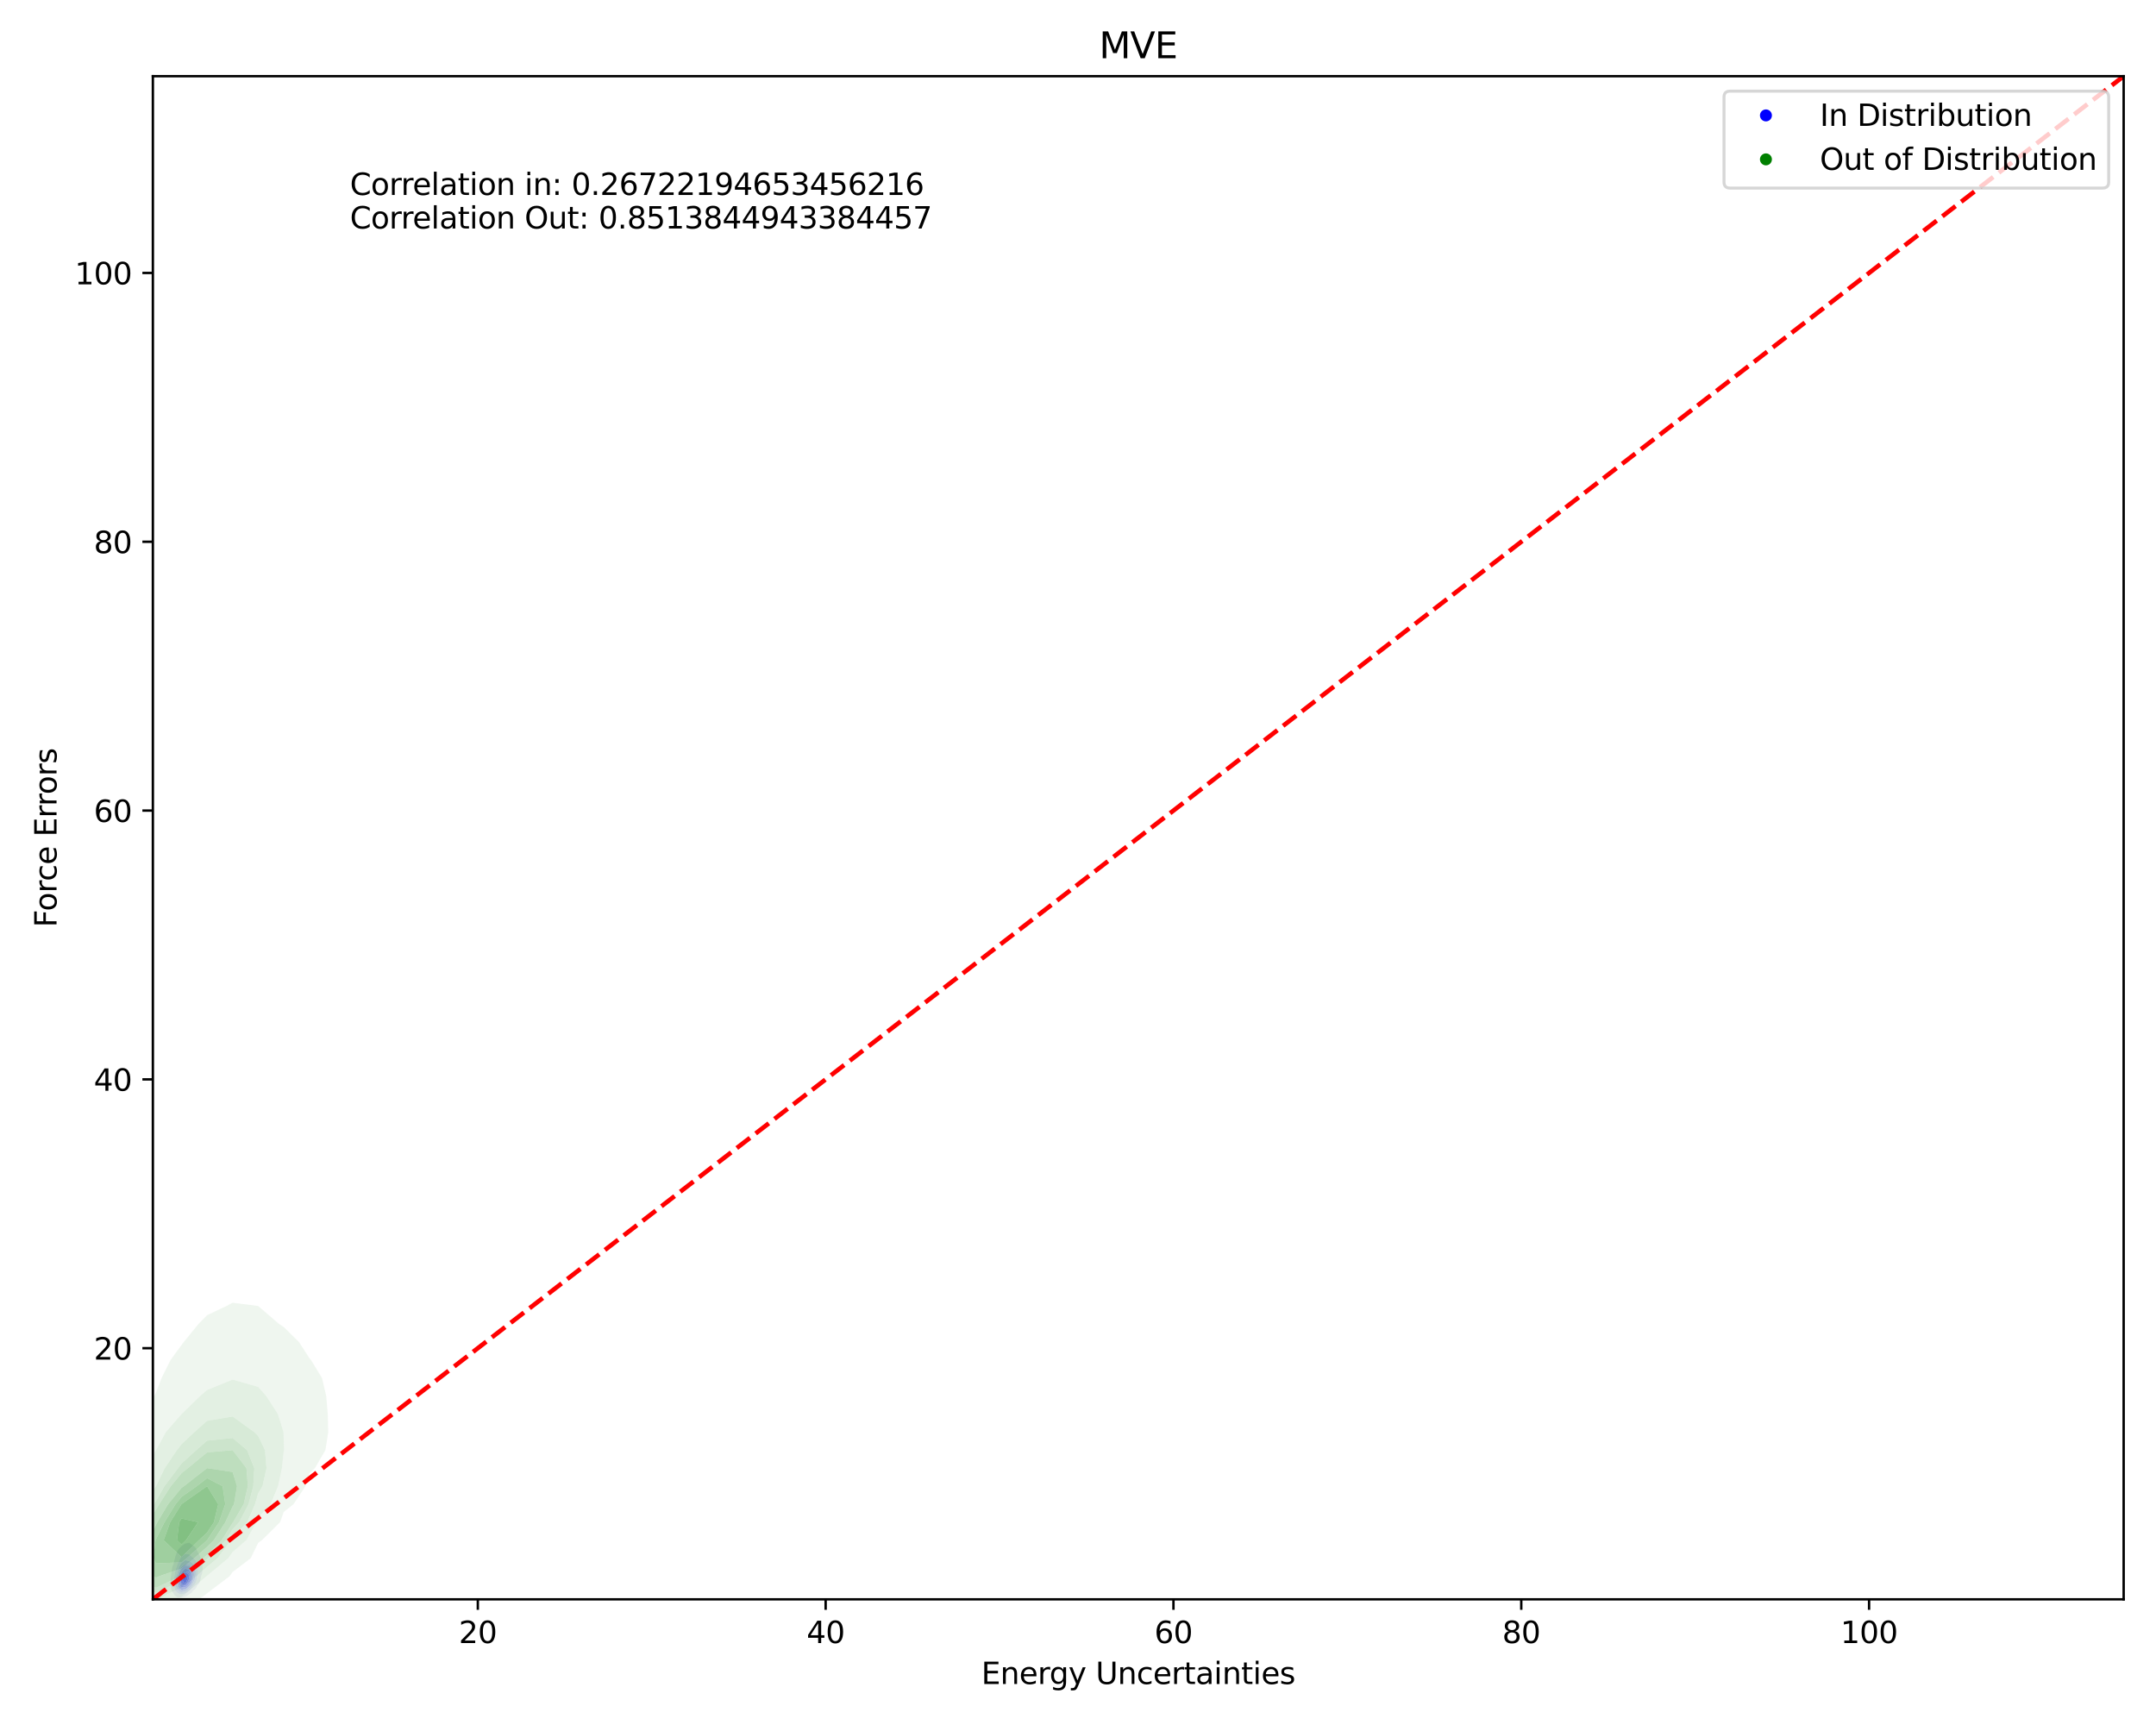 <?xml version="1.0" encoding="utf-8" standalone="no"?>
<!DOCTYPE svg PUBLIC "-//W3C//DTD SVG 1.1//EN"
  "http://www.w3.org/Graphics/SVG/1.1/DTD/svg11.dtd">
<svg xmlns:xlink="http://www.w3.org/1999/xlink" width="720pt" height="576pt" viewBox="0 0 720 576" xmlns="http://www.w3.org/2000/svg" version="1.1">
 <defs>
  <style type="text/css">*{stroke-linejoin: round; stroke-linecap: butt}</style>
 </defs>
 <g id="figure_1">
  <g id="patch_1">
   <path d="M 0 576 
L 720 576 
L 720 0 
L 0 0 
z
" style="fill: #ffffff"/>
  </g>
  <g id="axes_1">
   <g id="patch_2">
    <path d="M 51.05 534.04 
L 709.2 534.04 
L 709.2 25.44 
L 51.05 25.44 
z
" style="fill: #ffffff"/>
   </g>
   <g id="QuadContourSet_1">
    <path d="M 60.552 533.536 
L 60.837 533.452 
L 61.869 533.127 
L 61.889 533.118 
L 62.604 532.784 
L 63.05 532.45 
L 63.187 532.327 
L 63.582 532.116 
L 64.035 531.782 
L 64.318 531.448 
L 64.504 531.113 
L 64.504 531.113 
L 64.988 530.779 
L 65.309 530.445 
L 65.531 530.111 
L 65.689 529.777 
L 65.807 529.443 
L 65.822 529.397 
L 66.141 529.109 
L 66.409 528.775 
L 66.601 528.441 
L 66.742 528.106 
L 66.851 527.772 
L 66.937 527.438 
L 67.008 527.104 
L 67.068 526.77 
L 67.119 526.436 
L 67.14 526.282 
L 67.223 526.102 
L 67.352 525.768 
L 67.453 525.434 
L 67.531 525.099 
L 67.591 524.765 
L 67.636 524.431 
L 67.667 524.097 
L 67.681 523.763 
L 67.676 523.429 
L 67.649 523.095 
L 67.603 522.761 
L 67.545 522.427 
L 67.48 522.092 
L 67.406 521.758 
L 67.313 521.424 
L 67.189 521.09 
L 67.14 520.986 
L 67.1 520.756 
L 67.025 520.422 
L 66.932 520.088 
L 66.821 519.754 
L 66.692 519.42 
L 66.541 519.085 
L 66.364 518.751 
L 66.164 518.417 
L 65.957 518.083 
L 65.822 517.839 
L 65.785 517.749 
L 65.662 517.415 
L 65.512 517.081 
L 65.283 516.747 
L 64.91 516.413 
L 64.504 516.149 
L 64.401 516.078 
L 63.974 515.744 
L 63.576 515.41 
L 63.187 515.108 
L 61.885 515.41 
L 61.869 515.413 
L 61.342 515.744 
L 60.894 516.078 
L 60.552 516.345 
L 60.472 516.413 
L 60.096 516.747 
L 59.79 517.081 
L 59.539 517.415 
L 59.337 517.749 
L 59.234 517.966 
L 59.163 518.083 
L 58.998 518.417 
L 58.867 518.751 
L 58.756 519.085 
L 58.656 519.42 
L 58.563 519.754 
L 58.475 520.088 
L 58.389 520.422 
L 58.303 520.756 
L 58.216 521.09 
L 58.131 521.424 
L 58.049 521.758 
L 57.974 522.092 
L 57.916 522.391 
L 57.894 522.427 
L 57.725 522.761 
L 57.605 523.095 
L 57.519 523.429 
L 57.454 523.763 
L 57.401 524.097 
L 57.353 524.431 
L 57.309 524.765 
L 57.266 525.099 
L 57.225 525.434 
L 57.182 525.768 
L 57.138 526.102 
L 57.092 526.436 
L 57.047 526.77 
L 57.008 527.104 
L 56.977 527.438 
L 56.955 527.772 
L 56.944 528.106 
L 56.942 528.441 
L 56.949 528.775 
L 56.966 529.109 
L 56.992 529.443 
L 57.029 529.777 
L 57.078 530.111 
L 57.143 530.445 
L 57.231 530.779 
L 57.353 531.113 
L 57.525 531.448 
L 57.77 531.782 
L 57.916 531.937 
L 57.983 532.116 
L 58.156 532.45 
L 58.428 532.784 
L 58.87 533.118 
L 59.234 533.317 
L 60.035 533.452 
z
M 59.713 532.116 
L 59.234 531.864 
L 59.135 531.782 
L 58.801 531.448 
L 58.572 531.113 
L 58.413 530.779 
L 58.302 530.445 
L 58.222 530.111 
L 58.165 529.777 
L 58.124 529.443 
L 58.094 529.109 
L 58.075 528.775 
L 58.065 528.441 
L 58.065 528.106 
L 58.075 527.772 
L 58.096 527.438 
L 58.126 527.104 
L 58.166 526.77 
L 58.212 526.436 
L 58.263 526.102 
L 58.317 525.768 
L 58.375 525.434 
L 58.437 525.099 
L 58.505 524.765 
L 58.581 524.431 
L 58.666 524.097 
L 58.76 523.763 
L 58.862 523.429 
L 58.977 523.095 
L 59.108 522.761 
L 59.234 522.486 
L 59.252 522.427 
L 59.366 522.092 
L 59.501 521.758 
L 59.654 521.424 
L 59.816 521.09 
L 59.988 520.756 
L 60.174 520.422 
L 60.388 520.088 
L 60.552 519.867 
L 60.678 519.754 
L 61.068 519.42 
L 61.518 519.085 
L 61.869 518.86 
L 63.187 519.001 
L 63.293 519.085 
L 63.677 519.42 
L 64.029 519.754 
L 64.394 520.088 
L 64.504 520.178 
L 64.767 520.422 
L 65.076 520.756 
L 65.312 521.09 
L 65.477 521.424 
L 65.586 521.758 
L 65.659 522.092 
L 65.712 522.427 
L 65.759 522.761 
L 65.809 523.095 
L 65.822 523.175 
L 65.9 523.429 
L 66.001 523.763 
L 66.084 524.097 
L 66.139 524.431 
L 66.16 524.765 
L 66.146 525.099 
L 66.1 525.434 
L 66.022 525.768 
L 65.916 526.102 
L 65.822 526.342 
L 65.809 526.436 
L 65.76 526.77 
L 65.706 527.104 
L 65.644 527.438 
L 65.568 527.772 
L 65.471 528.106 
L 65.343 528.441 
L 65.173 528.775 
L 64.943 529.109 
L 64.629 529.443 
L 64.504 529.555 
L 64.4 529.777 
L 64.215 530.111 
L 63.976 530.445 
L 63.651 530.779 
L 63.187 531.113 
L 63.187 531.113 
L 62.843 531.448 
L 62.376 531.782 
L 61.869 532.051 
L 61.612 532.116 
L 60.552 532.399 
z
" clip-path="url(#p2ac6a7c4c1)" style="fill: #e7e7f3"/>
    <path d="M 60.552 532.399 
L 61.612 532.116 
L 61.869 532.051 
L 62.376 531.782 
L 62.843 531.448 
L 63.187 531.113 
L 63.187 531.113 
L 63.651 530.779 
L 63.976 530.445 
L 64.215 530.111 
L 64.4 529.777 
L 64.504 529.555 
L 64.629 529.443 
L 64.943 529.109 
L 65.173 528.775 
L 65.343 528.441 
L 65.471 528.106 
L 65.568 527.772 
L 65.644 527.438 
L 65.706 527.104 
L 65.76 526.77 
L 65.809 526.436 
L 65.822 526.342 
L 65.916 526.102 
L 66.022 525.768 
L 66.1 525.434 
L 66.146 525.099 
L 66.16 524.765 
L 66.139 524.431 
L 66.084 524.097 
L 66.001 523.763 
L 65.9 523.429 
L 65.822 523.175 
L 65.809 523.095 
L 65.759 522.761 
L 65.712 522.427 
L 65.659 522.092 
L 65.586 521.758 
L 65.477 521.424 
L 65.312 521.09 
L 65.076 520.756 
L 64.767 520.422 
L 64.504 520.178 
L 64.394 520.088 
L 64.029 519.754 
L 63.677 519.42 
L 63.293 519.085 
L 63.187 519.001 
L 61.869 518.86 
L 61.518 519.085 
L 61.068 519.42 
L 60.678 519.754 
L 60.552 519.867 
L 60.388 520.088 
L 60.174 520.422 
L 59.988 520.756 
L 59.816 521.09 
L 59.654 521.424 
L 59.501 521.758 
L 59.366 522.092 
L 59.252 522.427 
L 59.234 522.486 
L 59.108 522.761 
L 58.977 523.095 
L 58.862 523.429 
L 58.76 523.763 
L 58.666 524.097 
L 58.581 524.431 
L 58.505 524.765 
L 58.437 525.099 
L 58.375 525.434 
L 58.317 525.768 
L 58.263 526.102 
L 58.212 526.436 
L 58.166 526.77 
L 58.126 527.104 
L 58.096 527.438 
L 58.075 527.772 
L 58.065 528.106 
L 58.065 528.441 
L 58.075 528.775 
L 58.094 529.109 
L 58.124 529.443 
L 58.165 529.777 
L 58.222 530.111 
L 58.302 530.445 
L 58.413 530.779 
L 58.572 531.113 
L 58.801 531.448 
L 59.135 531.782 
L 59.234 531.864 
L 59.713 532.116 
z
M 60.053 531.448 
L 59.561 531.113 
L 59.256 530.779 
L 59.234 530.747 
L 59.035 530.445 
L 58.875 530.111 
L 58.76 529.777 
L 58.678 529.443 
L 58.621 529.109 
L 58.585 528.775 
L 58.568 528.441 
L 58.568 528.106 
L 58.587 527.772 
L 58.623 527.438 
L 58.676 527.104 
L 58.746 526.77 
L 58.83 526.436 
L 58.926 526.102 
L 59.031 525.768 
L 59.147 525.434 
L 59.234 525.2 
L 59.255 525.099 
L 59.329 524.765 
L 59.412 524.431 
L 59.506 524.097 
L 59.613 523.763 
L 59.735 523.429 
L 59.877 523.095 
L 60.043 522.761 
L 60.235 522.427 
L 60.451 522.092 
L 60.552 521.943 
L 60.78 521.758 
L 61.226 521.424 
L 61.688 521.09 
L 61.869 520.95 
L 62.463 521.09 
L 63.187 521.224 
L 63.52 521.424 
L 64.013 521.758 
L 64.364 522.092 
L 64.504 522.28 
L 64.58 522.427 
L 64.733 522.761 
L 64.87 523.095 
L 64.998 523.429 
L 65.116 523.763 
L 65.217 524.097 
L 65.295 524.431 
L 65.345 524.765 
L 65.368 525.099 
L 65.366 525.434 
L 65.346 525.768 
L 65.31 526.102 
L 65.262 526.436 
L 65.202 526.77 
L 65.125 527.104 
L 65.028 527.438 
L 64.901 527.772 
L 64.732 528.106 
L 64.504 528.441 
L 64.504 528.441 
L 64.377 528.775 
L 64.221 529.109 
L 64.028 529.443 
L 63.784 529.777 
L 63.466 530.111 
L 63.187 530.346 
L 63.093 530.445 
L 62.753 530.779 
L 62.32 531.113 
L 61.869 531.385 
L 61.563 531.448 
L 60.552 531.68 
z
" clip-path="url(#p2ac6a7c4c1)" style="fill: #d0d0f4"/>
    <path d="M 60.552 531.68 
L 61.563 531.448 
L 61.869 531.385 
L 62.32 531.113 
L 62.753 530.779 
L 63.093 530.445 
L 63.187 530.346 
L 63.466 530.111 
L 63.784 529.777 
L 64.028 529.443 
L 64.221 529.109 
L 64.377 528.775 
L 64.504 528.441 
L 64.504 528.441 
L 64.732 528.106 
L 64.901 527.772 
L 65.028 527.438 
L 65.125 527.104 
L 65.202 526.77 
L 65.262 526.436 
L 65.31 526.102 
L 65.346 525.768 
L 65.366 525.434 
L 65.368 525.099 
L 65.345 524.765 
L 65.295 524.431 
L 65.217 524.097 
L 65.116 523.763 
L 64.998 523.429 
L 64.87 523.095 
L 64.733 522.761 
L 64.58 522.427 
L 64.504 522.28 
L 64.364 522.092 
L 64.013 521.758 
L 63.52 521.424 
L 63.187 521.224 
L 62.463 521.09 
L 61.869 520.95 
L 61.688 521.09 
L 61.226 521.424 
L 60.78 521.758 
L 60.552 521.943 
L 60.451 522.092 
L 60.235 522.427 
L 60.043 522.761 
L 59.877 523.095 
L 59.735 523.429 
L 59.613 523.763 
L 59.506 524.097 
L 59.412 524.431 
L 59.329 524.765 
L 59.255 525.099 
L 59.234 525.2 
L 59.147 525.434 
L 59.031 525.768 
L 58.926 526.102 
L 58.83 526.436 
L 58.746 526.77 
L 58.676 527.104 
L 58.623 527.438 
L 58.587 527.772 
L 58.568 528.106 
L 58.568 528.441 
L 58.585 528.775 
L 58.621 529.109 
L 58.678 529.443 
L 58.76 529.777 
L 58.875 530.111 
L 59.035 530.445 
L 59.234 530.747 
L 59.256 530.779 
L 59.561 531.113 
L 60.053 531.448 
z
M 60.493 531.113 
L 59.986 530.779 
L 59.658 530.445 
L 59.446 530.111 
L 59.31 529.777 
L 59.234 529.492 
L 59.217 529.443 
L 59.134 529.109 
L 59.081 528.775 
L 59.056 528.441 
L 59.057 528.106 
L 59.083 527.772 
L 59.135 527.438 
L 59.211 527.104 
L 59.234 527.023 
L 59.275 526.77 
L 59.338 526.436 
L 59.408 526.102 
L 59.487 525.768 
L 59.574 525.434 
L 59.672 525.099 
L 59.783 524.765 
L 59.909 524.431 
L 60.054 524.097 
L 60.221 523.763 
L 60.416 523.429 
L 60.552 523.218 
L 60.674 523.095 
L 61.045 522.761 
L 61.505 522.427 
L 61.869 522.198 
L 63.187 522.345 
L 63.297 522.427 
L 63.682 522.761 
L 63.965 523.095 
L 64.185 523.429 
L 64.362 523.763 
L 64.504 524.097 
L 64.504 524.097 
L 64.634 524.431 
L 64.729 524.765 
L 64.787 525.099 
L 64.812 525.434 
L 64.809 525.768 
L 64.781 526.102 
L 64.731 526.436 
L 64.659 526.77 
L 64.561 527.104 
L 64.504 527.253 
L 64.466 527.438 
L 64.381 527.772 
L 64.277 528.106 
L 64.148 528.441 
L 63.986 528.775 
L 63.782 529.109 
L 63.522 529.443 
L 63.187 529.775 
L 63.185 529.777 
L 62.88 530.111 
L 62.519 530.445 
L 62.068 530.779 
L 61.869 530.908 
L 60.709 531.113 
L 60.552 531.146 
z
" clip-path="url(#p2ac6a7c4c1)" style="fill: #b7b7f6"/>
    <path d="M 60.552 531.146 
L 60.709 531.113 
L 61.869 530.908 
L 62.068 530.779 
L 62.519 530.445 
L 62.88 530.111 
L 63.185 529.777 
L 63.187 529.775 
L 63.522 529.443 
L 63.782 529.109 
L 63.986 528.775 
L 64.148 528.441 
L 64.277 528.106 
L 64.381 527.772 
L 64.466 527.438 
L 64.504 527.253 
L 64.561 527.104 
L 64.659 526.77 
L 64.731 526.436 
L 64.781 526.102 
L 64.809 525.768 
L 64.812 525.434 
L 64.787 525.099 
L 64.729 524.765 
L 64.634 524.431 
L 64.504 524.097 
L 64.504 524.097 
L 64.362 523.763 
L 64.185 523.429 
L 63.965 523.095 
L 63.682 522.761 
L 63.297 522.427 
L 63.187 522.345 
L 61.869 522.198 
L 61.505 522.427 
L 61.045 522.761 
L 60.674 523.095 
L 60.552 523.218 
L 60.416 523.429 
L 60.221 523.763 
L 60.054 524.097 
L 59.909 524.431 
L 59.783 524.765 
L 59.672 525.099 
L 59.574 525.434 
L 59.487 525.768 
L 59.408 526.102 
L 59.338 526.436 
L 59.275 526.77 
L 59.234 527.023 
L 59.211 527.104 
L 59.135 527.438 
L 59.083 527.772 
L 59.057 528.106 
L 59.056 528.441 
L 59.081 528.775 
L 59.134 529.109 
L 59.217 529.443 
L 59.234 529.492 
L 59.31 529.777 
L 59.446 530.111 
L 59.658 530.445 
L 59.986 530.779 
L 60.493 531.113 
z
M 60.469 530.779 
L 60.048 530.445 
L 59.77 530.111 
L 59.588 529.777 
L 59.468 529.443 
L 59.391 529.109 
L 59.345 528.775 
L 59.323 528.441 
L 59.321 528.106 
L 59.337 527.772 
L 59.369 527.438 
L 59.416 527.104 
L 59.475 526.77 
L 59.547 526.436 
L 59.63 526.102 
L 59.724 525.768 
L 59.829 525.434 
L 59.948 525.099 
L 60.084 524.765 
L 60.238 524.431 
L 60.417 524.097 
L 60.552 523.872 
L 60.647 523.763 
L 60.97 523.429 
L 61.362 523.095 
L 61.847 522.761 
L 61.869 522.746 
L 61.98 522.761 
L 63.187 522.926 
L 63.369 523.095 
L 63.671 523.429 
L 63.909 523.763 
L 64.101 524.097 
L 64.249 524.431 
L 64.357 524.765 
L 64.426 525.099 
L 64.461 525.434 
L 64.469 525.768 
L 64.456 526.102 
L 64.427 526.436 
L 64.385 526.77 
L 64.33 527.104 
L 64.26 527.438 
L 64.17 527.772 
L 64.056 528.106 
L 63.912 528.441 
L 63.727 528.775 
L 63.491 529.109 
L 63.187 529.443 
L 63.187 529.443 
L 62.892 529.777 
L 62.552 530.111 
L 62.139 530.445 
L 61.869 530.632 
L 60.861 530.779 
L 60.552 530.833 
z
" clip-path="url(#p2ac6a7c4c1)" style="fill: #a3a3f7"/>
    <path d="M 60.552 530.833 
L 60.861 530.779 
L 61.869 530.632 
L 62.139 530.445 
L 62.552 530.111 
L 62.892 529.777 
L 63.187 529.443 
L 63.187 529.443 
L 63.491 529.109 
L 63.727 528.775 
L 63.912 528.441 
L 64.056 528.106 
L 64.17 527.772 
L 64.26 527.438 
L 64.33 527.104 
L 64.385 526.77 
L 64.427 526.436 
L 64.456 526.102 
L 64.469 525.768 
L 64.461 525.434 
L 64.426 525.099 
L 64.357 524.765 
L 64.249 524.431 
L 64.101 524.097 
L 63.909 523.763 
L 63.671 523.429 
L 63.369 523.095 
L 63.187 522.926 
L 61.98 522.761 
L 61.869 522.746 
L 61.847 522.761 
L 61.362 523.095 
L 60.97 523.429 
L 60.647 523.763 
L 60.552 523.872 
L 60.417 524.097 
L 60.238 524.431 
L 60.084 524.765 
L 59.948 525.099 
L 59.829 525.434 
L 59.724 525.768 
L 59.63 526.102 
L 59.547 526.436 
L 59.475 526.77 
L 59.416 527.104 
L 59.369 527.438 
L 59.337 527.772 
L 59.321 528.106 
L 59.323 528.441 
L 59.345 528.775 
L 59.391 529.109 
L 59.468 529.443 
L 59.588 529.777 
L 59.77 530.111 
L 60.048 530.445 
L 60.469 530.779 
z
M 60.258 529.777 
L 60.06 529.443 
L 59.929 529.109 
L 59.846 528.775 
L 59.8 528.441 
L 59.785 528.106 
L 59.795 527.772 
L 59.829 527.438 
L 59.883 527.104 
L 59.958 526.77 
L 60.051 526.436 
L 60.163 526.102 
L 60.294 525.768 
L 60.443 525.434 
L 60.552 525.215 
L 60.633 525.099 
L 60.887 524.765 
L 61.179 524.431 
L 61.52 524.097 
L 61.869 523.806 
L 62.967 524.097 
L 63.187 524.171 
L 63.375 524.431 
L 63.569 524.765 
L 63.712 525.099 
L 63.811 525.434 
L 63.871 525.768 
L 63.9 526.102 
L 63.902 526.436 
L 63.88 526.77 
L 63.835 527.104 
L 63.764 527.438 
L 63.663 527.772 
L 63.525 528.106 
L 63.343 528.441 
L 63.187 528.665 
L 63.106 528.775 
L 62.837 529.109 
L 62.536 529.443 
L 62.185 529.777 
L 61.869 530.032 
L 60.552 530.111 
z
" clip-path="url(#p2ac6a7c4c1)" style="fill: #8888f8"/>
    <path d="M 60.552 530.111 
L 61.869 530.032 
L 62.185 529.777 
L 62.536 529.443 
L 62.837 529.109 
L 63.106 528.775 
L 63.187 528.665 
L 63.343 528.441 
L 63.525 528.106 
L 63.663 527.772 
L 63.764 527.438 
L 63.835 527.104 
L 63.88 526.77 
L 63.902 526.436 
L 63.9 526.102 
L 63.871 525.768 
L 63.811 525.434 
L 63.712 525.099 
L 63.569 524.765 
L 63.375 524.431 
L 63.187 524.171 
L 62.967 524.097 
L 61.869 523.806 
L 61.52 524.097 
L 61.179 524.431 
L 60.887 524.765 
L 60.633 525.099 
L 60.552 525.215 
L 60.443 525.434 
L 60.294 525.768 
L 60.163 526.102 
L 60.051 526.436 
L 59.958 526.77 
L 59.883 527.104 
L 59.829 527.438 
L 59.795 527.772 
L 59.785 528.106 
L 59.8 528.441 
L 59.846 528.775 
L 59.929 529.109 
L 60.06 529.443 
L 60.258 529.777 
z
M 61.281 529.443 
L 60.552 529.334 
L 60.433 529.109 
L 60.316 528.775 
L 60.248 528.441 
L 60.219 528.106 
L 60.224 527.772 
L 60.259 527.438 
L 60.322 527.104 
L 60.41 526.77 
L 60.524 526.436 
L 60.552 526.366 
L 60.712 526.102 
L 60.931 525.768 
L 61.175 525.434 
L 61.452 525.099 
L 61.774 524.765 
L 61.869 524.675 
L 62.11 524.765 
L 62.796 525.099 
L 63.187 525.401 
L 63.201 525.434 
L 63.311 525.768 
L 63.379 526.102 
L 63.41 526.436 
L 63.407 526.77 
L 63.37 527.104 
L 63.299 527.438 
L 63.187 527.772 
L 63.187 527.772 
L 62.998 528.106 
L 62.783 528.441 
L 62.538 528.775 
L 62.257 529.109 
L 61.925 529.443 
L 61.869 529.493 
z
" clip-path="url(#p2ac6a7c4c1)" style="fill: #6262fa"/>
    <path d="M 61.869 529.493 
L 61.925 529.443 
L 62.257 529.109 
L 62.538 528.775 
L 62.783 528.441 
L 62.998 528.106 
L 63.187 527.772 
L 63.187 527.772 
L 63.299 527.438 
L 63.37 527.104 
L 63.407 526.77 
L 63.41 526.436 
L 63.379 526.102 
L 63.311 525.768 
L 63.201 525.434 
L 63.187 525.401 
L 62.796 525.099 
L 62.11 524.765 
L 61.869 524.675 
L 61.774 524.765 
L 61.452 525.099 
L 61.175 525.434 
L 60.931 525.768 
L 60.712 526.102 
L 60.552 526.366 
L 60.524 526.436 
L 60.41 526.77 
L 60.322 527.104 
L 60.259 527.438 
L 60.224 527.772 
L 60.219 528.106 
L 60.248 528.441 
L 60.316 528.775 
L 60.433 529.109 
L 60.552 529.334 
L 61.281 529.443 
z
M 61.248 529.109 
L 60.552 528.822 
L 60.534 528.775 
L 60.456 528.441 
L 60.421 528.106 
L 60.424 527.772 
L 60.459 527.438 
L 60.525 527.104 
L 60.552 527.009 
L 60.664 526.77 
L 60.844 526.436 
L 61.046 526.102 
L 61.273 525.768 
L 61.532 525.434 
L 61.833 525.099 
L 61.869 525.062 
L 61.951 525.099 
L 62.527 525.434 
L 62.884 525.768 
L 63.085 526.102 
L 63.176 526.436 
L 63.187 526.77 
L 63.137 527.104 
L 63.037 527.438 
L 62.898 527.772 
L 62.724 528.106 
L 62.517 528.441 
L 62.275 528.775 
L 61.988 529.109 
L 61.869 529.227 
z
" clip-path="url(#p2ac6a7c4c1)" style="fill: #4848fb"/>
    <path d="M 61.869 529.227 
L 61.988 529.109 
L 62.275 528.775 
L 62.517 528.441 
L 62.724 528.106 
L 62.898 527.772 
L 63.037 527.438 
L 63.137 527.104 
L 63.187 526.77 
L 63.176 526.436 
L 63.085 526.102 
L 62.884 525.768 
L 62.527 525.434 
L 61.951 525.099 
L 61.869 525.062 
L 61.833 525.099 
L 61.532 525.434 
L 61.273 525.768 
L 61.046 526.102 
L 60.844 526.436 
L 60.664 526.77 
L 60.552 527.009 
L 60.525 527.104 
L 60.459 527.438 
L 60.424 527.772 
L 60.421 528.106 
L 60.456 528.441 
L 60.534 528.775 
L 60.552 528.822 
L 61.248 529.109 
z
M 61.408 528.441 
L 61.138 528.106 
L 61.051 527.772 
L 61.065 527.438 
L 61.143 527.104 
L 61.267 526.77 
L 61.43 526.436 
L 61.63 526.102 
L 61.869 525.768 
L 62.223 526.102 
L 62.429 526.436 
L 62.528 526.77 
L 62.544 527.104 
L 62.495 527.438 
L 62.394 527.772 
L 62.245 528.106 
L 62.053 528.441 
L 61.869 528.696 
z
" clip-path="url(#p2ac6a7c4c1)" style="fill: #3030fd"/>
    <path d="M 61.869 528.696 
L 62.053 528.441 
L 62.245 528.106 
L 62.394 527.772 
L 62.495 527.438 
L 62.544 527.104 
L 62.528 526.77 
L 62.429 526.436 
L 62.223 526.102 
L 61.869 525.768 
L 61.63 526.102 
L 61.43 526.436 
L 61.267 526.77 
L 61.143 527.104 
L 61.065 527.438 
L 61.051 527.772 
L 61.138 528.106 
L 61.408 528.441 
z
" clip-path="url(#p2ac6a7c4c1)" style="fill: #1111fe"/>
   </g>
   <g id="QuadContourSet_2">
    <path d="M 26.499 545.767 
L 35.03 550.132 
L 43.561 548.836 
L 51.041 544.378 
L 52.092 544.054 
L 60.477 538.362 
L 60.622 538.284 
L 68.771 532.346 
L 69.153 532.008 
L 76.662 526.329 
L 77.684 524.912 
L 83.711 520.313 
L 86.214 515.202 
L 87.461 514.296 
L 93.542 508.28 
L 94.745 504.867 
L 98.017 502.264 
L 102.016 496.247 
L 103.276 492.006 
L 105.162 490.231 
L 108.67 484.215 
L 109.617 478.198 
L 109.456 472.182 
L 108.948 466.165 
L 107.537 460.149 
L 103.867 454.133 
L 103.276 453.436 
L 99.848 448.116 
L 94.745 443.107 
L 93.2 442.1 
L 86.214 436.084 
L 86.214 436.084 
L 77.684 434.996 
L 75.638 436.084 
L 69.153 439.165 
L 66.28 442.1 
L 61.372 448.116 
L 60.622 449.101 
L 56.95 454.133 
L 53.955 460.149 
L 52.092 465.041 
L 51.444 466.165 
L 47.354 472.182 
L 44.628 478.198 
L 43.561 481.38 
L 41.323 484.215 
L 37.946 490.231 
L 36.163 496.247 
L 35.085 502.264 
L 35.03 502.601 
L 31.92 508.28 
L 29.336 514.296 
L 27.756 520.313 
L 26.852 526.329 
L 26.499 529.89 
L 25.346 532.346 
L 24.299 538.362 
L 25.486 544.378 
z
M 35.982 538.362 
L 35.03 536.028 
L 33.997 532.346 
L 35.02 526.329 
L 35.03 526.307 
L 35.962 520.313 
L 37.447 514.296 
L 40.069 508.28 
L 43.561 502.983 
L 43.791 502.264 
L 45.555 496.247 
L 48.105 490.231 
L 52.092 484.259 
L 52.114 484.215 
L 55.372 478.198 
L 60.622 472.182 
L 60.622 472.182 
L 66.805 466.165 
L 69.153 464.131 
L 77.684 460.654 
L 86.214 463.094 
L 88.927 466.165 
L 92.829 472.182 
L 94.676 478.198 
L 94.745 480.845 
L 94.88 484.215 
L 94.745 484.666 
L 94.154 490.231 
L 92.866 496.247 
L 90.375 502.264 
L 86.214 506.762 
L 85.611 508.28 
L 82.265 514.296 
L 77.684 518.233 
L 76.239 520.313 
L 69.153 526.164 
L 68.964 526.329 
L 61.766 532.346 
L 60.622 533.179 
L 52.092 538.1 
L 50.848 538.362 
L 43.561 541.447 
z
" clip-path="url(#p2ac6a7c4c1)" style="fill: #e1eee1; fill-opacity: 0.5"/>
    <path d="M 43.561 541.447 
L 50.848 538.362 
L 52.092 538.1 
L 60.622 533.179 
L 61.766 532.346 
L 68.964 526.329 
L 69.153 526.164 
L 76.239 520.313 
L 77.684 518.233 
L 82.265 514.296 
L 85.611 508.28 
L 86.214 506.762 
L 90.375 502.264 
L 92.866 496.247 
L 94.154 490.231 
L 94.745 484.666 
L 94.88 484.215 
L 94.745 480.845 
L 94.676 478.198 
L 92.829 472.182 
L 88.927 466.165 
L 86.214 463.094 
L 77.684 460.654 
L 69.153 464.131 
L 66.805 466.165 
L 60.622 472.182 
L 60.622 472.182 
L 55.372 478.198 
L 52.114 484.215 
L 52.092 484.259 
L 48.105 490.231 
L 45.555 496.247 
L 43.791 502.264 
L 43.561 502.983 
L 40.069 508.28 
L 37.447 514.296 
L 35.962 520.313 
L 35.03 526.307 
L 35.02 526.329 
L 33.997 532.346 
L 35.03 536.028 
L 35.982 538.362 
z
M 40.35 532.346 
L 39.125 526.329 
L 40.032 520.313 
L 42.672 514.296 
L 43.561 512.935 
L 45.105 508.28 
L 47.839 502.264 
L 52.092 496.247 
L 52.092 496.247 
L 55.015 490.231 
L 59.077 484.215 
L 60.622 482.239 
L 64.934 478.198 
L 69.153 474.429 
L 77.684 472.985 
L 84.915 478.198 
L 86.214 479.493 
L 88.483 484.215 
L 89.012 490.231 
L 87.655 496.247 
L 86.214 498.644 
L 85.177 502.264 
L 82.541 508.28 
L 77.684 513.491 
L 77.183 514.296 
L 72.62 520.313 
L 69.153 523.176 
L 65.547 526.329 
L 60.622 530.048 
L 55.838 532.346 
L 52.092 534.71 
L 43.561 535.361 
z
" clip-path="url(#p2ac6a7c4c1)" style="fill: #c9e3c9; fill-opacity: 0.5"/>
    <path d="M 43.561 535.361 
L 52.092 534.71 
L 55.838 532.346 
L 60.622 530.048 
L 65.547 526.329 
L 69.153 523.176 
L 72.62 520.313 
L 77.183 514.296 
L 77.684 513.491 
L 82.541 508.28 
L 85.177 502.264 
L 86.214 498.644 
L 87.655 496.247 
L 89.012 490.231 
L 88.483 484.215 
L 86.214 479.493 
L 84.915 478.198 
L 77.684 472.985 
L 69.153 474.429 
L 64.934 478.198 
L 60.622 482.239 
L 59.077 484.215 
L 55.015 490.231 
L 52.092 496.247 
L 52.092 496.247 
L 47.839 502.264 
L 45.105 508.28 
L 43.561 512.935 
L 42.672 514.296 
L 40.032 520.313 
L 39.125 526.329 
L 40.35 532.346 
z
M 42.679 526.329 
L 43.561 520.313 
L 43.561 520.313 
L 45.115 514.296 
L 47.408 508.28 
L 51.349 502.264 
L 52.092 501.214 
L 54.906 496.247 
L 59.459 490.231 
L 60.622 488.666 
L 65.542 484.215 
L 69.153 481.037 
L 77.684 480.161 
L 82.5 484.215 
L 84.929 490.231 
L 84.581 496.247 
L 83.022 502.264 
L 79.879 508.28 
L 77.684 510.635 
L 75.407 514.296 
L 69.482 520.313 
L 69.153 520.584 
L 62.584 526.329 
L 60.622 527.81 
L 52.092 531.905 
L 43.561 528.757 
z
" clip-path="url(#p2ac6a7c4c1)" style="fill: #b0d6b0; fill-opacity: 0.5"/>
    <path d="M 43.561 528.757 
L 52.092 531.905 
L 60.622 527.81 
L 62.584 526.329 
L 69.153 520.584 
L 69.482 520.313 
L 75.407 514.296 
L 77.684 510.635 
L 79.879 508.28 
L 83.022 502.264 
L 84.581 496.247 
L 84.929 490.231 
L 82.5 484.215 
L 77.684 480.161 
L 69.153 481.037 
L 65.542 484.215 
L 60.622 488.666 
L 59.459 490.231 
L 54.906 496.247 
L 52.092 501.214 
L 51.349 502.264 
L 47.408 508.28 
L 45.115 514.296 
L 43.561 520.313 
L 43.561 520.313 
L 42.679 526.329 
z
M 45.521 526.329 
L 45.208 520.313 
L 46.584 514.296 
L 49.158 508.28 
L 52.092 504.075 
L 53.173 502.264 
L 57.046 496.247 
L 60.622 491.926 
L 62.744 490.231 
L 69.153 484.963 
L 77.684 484.215 
L 82.306 490.231 
L 82.759 496.247 
L 81.384 502.264 
L 77.856 508.28 
L 77.684 508.464 
L 74.057 514.296 
L 69.153 519.159 
L 67.844 520.313 
L 60.622 526.17 
L 60.161 526.329 
L 52.092 530.194 
z
" clip-path="url(#p2ac6a7c4c1)" style="fill: #9acb9a; fill-opacity: 0.5"/>
    <path d="M 52.092 530.194 
L 60.161 526.329 
L 60.622 526.17 
L 67.844 520.313 
L 69.153 519.159 
L 74.057 514.296 
L 77.684 508.464 
L 77.856 508.28 
L 81.384 502.264 
L 82.759 496.247 
L 82.306 490.231 
L 77.684 484.215 
L 69.153 484.963 
L 62.744 490.231 
L 60.622 491.926 
L 57.046 496.247 
L 53.173 502.264 
L 52.092 504.075 
L 49.158 508.28 
L 46.584 514.296 
L 45.208 520.313 
L 45.521 526.329 
z
M 51.283 526.329 
L 48.471 520.313 
L 49.495 514.296 
L 52.092 509.166 
L 52.532 508.28 
L 56.142 502.264 
L 60.622 496.811 
L 61.425 496.247 
L 69.153 490.231 
L 77.684 491.515 
L 79.149 496.247 
L 78.14 502.264 
L 77.684 503.034 
L 75.255 508.28 
L 71.384 514.296 
L 69.153 516.508 
L 64.838 520.313 
L 60.622 523.732 
L 53.084 526.329 
L 52.092 526.805 
z
" clip-path="url(#p2ac6a7c4c1)" style="fill: #7ebe7e; fill-opacity: 0.5"/>
    <path d="M 52.092 526.805 
L 53.084 526.329 
L 60.622 523.732 
L 64.838 520.313 
L 69.153 516.508 
L 71.384 514.296 
L 75.255 508.28 
L 77.684 503.034 
L 78.14 502.264 
L 79.149 496.247 
L 77.684 491.515 
L 69.153 490.231 
L 61.425 496.247 
L 60.622 496.811 
L 56.142 502.264 
L 52.532 508.28 
L 52.092 509.166 
L 49.495 514.296 
L 48.471 520.313 
L 51.283 526.329 
z
M 51.194 520.313 
L 51.923 514.296 
L 52.092 513.964 
L 54.921 508.28 
L 58.619 502.264 
L 60.622 499.826 
L 65.72 496.247 
L 69.153 493.574 
L 74.348 496.247 
L 75.229 502.264 
L 73.138 508.28 
L 69.153 514.296 
L 69.153 514.296 
L 62.33 520.313 
L 60.622 521.698 
L 52.092 522.02 
z
" clip-path="url(#p2ac6a7c4c1)" style="fill: #5cad5c; fill-opacity: 0.5"/>
    <path d="M 52.092 522.02 
L 60.622 521.698 
L 62.33 520.313 
L 69.153 514.296 
L 69.153 514.296 
L 73.138 508.28 
L 75.229 502.264 
L 74.348 496.247 
L 69.153 493.574 
L 65.72 496.247 
L 60.622 499.826 
L 58.619 502.264 
L 54.921 508.28 
L 52.092 513.964 
L 51.923 514.296 
L 51.194 520.313 
z
M 54.658 514.296 
L 56.831 508.28 
L 60.599 502.264 
L 60.622 502.236 
L 69.153 496.247 
L 72.87 502.264 
L 71.446 508.28 
L 69.153 511.742 
L 66.421 514.296 
L 60.622 519.92 
z
" clip-path="url(#p2ac6a7c4c1)" style="fill: #40a040; fill-opacity: 0.5"/>
    <path d="M 60.622 519.92 
L 66.421 514.296 
L 69.153 511.742 
L 71.446 508.28 
L 72.87 502.264 
L 69.153 496.247 
L 60.622 502.236 
L 60.599 502.264 
L 56.831 508.28 
L 54.658 514.296 
z
M 59.085 514.296 
L 59.839 508.28 
L 60.622 507.03 
L 66.17 508.28 
L 62.116 514.296 
L 60.622 515.746 
z
" clip-path="url(#p2ac6a7c4c1)" style="fill: #209020; fill-opacity: 0.5"/>
    <path d="M 60.622 515.746 
L 62.116 514.296 
L 66.17 508.28 
L 60.622 507.03 
L 59.839 508.28 
L 59.085 514.296 
z
" clip-path="url(#p2ac6a7c4c1)" style="fill: #068306; fill-opacity: 0.5"/>
   </g>
   <g id="matplotlib.axis_1">
    <g id="xtick_1">
     <g id="line2d_1">
      <defs>
       <path id="m397964fac5" d="M 0 0 
L 0 3.5 
" style="stroke: #000000; stroke-width: 0.8"/>
      </defs>
      <g>
       <use xlink:href="#m397964fac5" x="159.571" y="534.04" style="stroke: #000000; stroke-width: 0.8"/>
      </g>
     </g>
     <g id="text_1">
      <!-- 20 -->
      <g transform="translate(153.208 548.638) scale(0.1 -0.1)">
       <defs>
        <path id="DejaVuSans-32" d="M 1228 531 
L 3431 531 
L 3431 0 
L 469 0 
L 469 531 
Q 828 903 1448 1529 
Q 2069 2156 2228 2338 
Q 2531 2678 2651 2914 
Q 2772 3150 2772 3378 
Q 2772 3750 2511 3984 
Q 2250 4219 1831 4219 
Q 1534 4219 1204 4116 
Q 875 4013 500 3803 
L 500 4441 
Q 881 4594 1212 4672 
Q 1544 4750 1819 4750 
Q 2544 4750 2975 4387 
Q 3406 4025 3406 3419 
Q 3406 3131 3298 2873 
Q 3191 2616 2906 2266 
Q 2828 2175 2409 1742 
Q 1991 1309 1228 531 
z
" transform="scale(0.016)"/>
        <path id="DejaVuSans-30" d="M 2034 4250 
Q 1547 4250 1301 3770 
Q 1056 3291 1056 2328 
Q 1056 1369 1301 889 
Q 1547 409 2034 409 
Q 2525 409 2770 889 
Q 3016 1369 3016 2328 
Q 3016 3291 2770 3770 
Q 2525 4250 2034 4250 
z
M 2034 4750 
Q 2819 4750 3233 4129 
Q 3647 3509 3647 2328 
Q 3647 1150 3233 529 
Q 2819 -91 2034 -91 
Q 1250 -91 836 529 
Q 422 1150 422 2328 
Q 422 3509 836 4129 
Q 1250 4750 2034 4750 
z
" transform="scale(0.016)"/>
       </defs>
       <use xlink:href="#DejaVuSans-32"/>
       <use xlink:href="#DejaVuSans-30" x="63.623"/>
      </g>
     </g>
    </g>
    <g id="xtick_2">
     <g id="line2d_2">
      <g>
       <use xlink:href="#m397964fac5" x="275.724" y="534.04" style="stroke: #000000; stroke-width: 0.8"/>
      </g>
     </g>
     <g id="text_2">
      <!-- 40 -->
      <g transform="translate(269.361 548.638) scale(0.1 -0.1)">
       <defs>
        <path id="DejaVuSans-34" d="M 2419 4116 
L 825 1625 
L 2419 1625 
L 2419 4116 
z
M 2253 4666 
L 3047 4666 
L 3047 1625 
L 3713 1625 
L 3713 1100 
L 3047 1100 
L 3047 0 
L 2419 0 
L 2419 1100 
L 313 1100 
L 313 1709 
L 2253 4666 
z
" transform="scale(0.016)"/>
       </defs>
       <use xlink:href="#DejaVuSans-34"/>
       <use xlink:href="#DejaVuSans-30" x="63.623"/>
      </g>
     </g>
    </g>
    <g id="xtick_3">
     <g id="line2d_3">
      <g>
       <use xlink:href="#m397964fac5" x="391.877" y="534.04" style="stroke: #000000; stroke-width: 0.8"/>
      </g>
     </g>
     <g id="text_3">
      <!-- 60 -->
      <g transform="translate(385.514 548.638) scale(0.1 -0.1)">
       <defs>
        <path id="DejaVuSans-36" d="M 2113 2584 
Q 1688 2584 1439 2293 
Q 1191 2003 1191 1497 
Q 1191 994 1439 701 
Q 1688 409 2113 409 
Q 2538 409 2786 701 
Q 3034 994 3034 1497 
Q 3034 2003 2786 2293 
Q 2538 2584 2113 2584 
z
M 3366 4563 
L 3366 3988 
Q 3128 4100 2886 4159 
Q 2644 4219 2406 4219 
Q 1781 4219 1451 3797 
Q 1122 3375 1075 2522 
Q 1259 2794 1537 2939 
Q 1816 3084 2150 3084 
Q 2853 3084 3261 2657 
Q 3669 2231 3669 1497 
Q 3669 778 3244 343 
Q 2819 -91 2113 -91 
Q 1303 -91 875 529 
Q 447 1150 447 2328 
Q 447 3434 972 4092 
Q 1497 4750 2381 4750 
Q 2619 4750 2861 4703 
Q 3103 4656 3366 4563 
z
" transform="scale(0.016)"/>
       </defs>
       <use xlink:href="#DejaVuSans-36"/>
       <use xlink:href="#DejaVuSans-30" x="63.623"/>
      </g>
     </g>
    </g>
    <g id="xtick_4">
     <g id="line2d_4">
      <g>
       <use xlink:href="#m397964fac5" x="508.03" y="534.04" style="stroke: #000000; stroke-width: 0.8"/>
      </g>
     </g>
     <g id="text_4">
      <!-- 80 -->
      <g transform="translate(501.667 548.638) scale(0.1 -0.1)">
       <defs>
        <path id="DejaVuSans-38" d="M 2034 2216 
Q 1584 2216 1326 1975 
Q 1069 1734 1069 1313 
Q 1069 891 1326 650 
Q 1584 409 2034 409 
Q 2484 409 2743 651 
Q 3003 894 3003 1313 
Q 3003 1734 2745 1975 
Q 2488 2216 2034 2216 
z
M 1403 2484 
Q 997 2584 770 2862 
Q 544 3141 544 3541 
Q 544 4100 942 4425 
Q 1341 4750 2034 4750 
Q 2731 4750 3128 4425 
Q 3525 4100 3525 3541 
Q 3525 3141 3298 2862 
Q 3072 2584 2669 2484 
Q 3125 2378 3379 2068 
Q 3634 1759 3634 1313 
Q 3634 634 3220 271 
Q 2806 -91 2034 -91 
Q 1263 -91 848 271 
Q 434 634 434 1313 
Q 434 1759 690 2068 
Q 947 2378 1403 2484 
z
M 1172 3481 
Q 1172 3119 1398 2916 
Q 1625 2713 2034 2713 
Q 2441 2713 2670 2916 
Q 2900 3119 2900 3481 
Q 2900 3844 2670 4047 
Q 2441 4250 2034 4250 
Q 1625 4250 1398 4047 
Q 1172 3844 1172 3481 
z
" transform="scale(0.016)"/>
       </defs>
       <use xlink:href="#DejaVuSans-38"/>
       <use xlink:href="#DejaVuSans-30" x="63.623"/>
      </g>
     </g>
    </g>
    <g id="xtick_5">
     <g id="line2d_5">
      <g>
       <use xlink:href="#m397964fac5" x="624.183" y="534.04" style="stroke: #000000; stroke-width: 0.8"/>
      </g>
     </g>
     <g id="text_5">
      <!-- 100 -->
      <g transform="translate(614.639 548.638) scale(0.1 -0.1)">
       <defs>
        <path id="DejaVuSans-31" d="M 794 531 
L 1825 531 
L 1825 4091 
L 703 3866 
L 703 4441 
L 1819 4666 
L 2450 4666 
L 2450 531 
L 3481 531 
L 3481 0 
L 794 0 
L 794 531 
z
" transform="scale(0.016)"/>
       </defs>
       <use xlink:href="#DejaVuSans-31"/>
       <use xlink:href="#DejaVuSans-30" x="63.623"/>
       <use xlink:href="#DejaVuSans-30" x="127.246"/>
      </g>
     </g>
    </g>
    <g id="text_6">
     <!-- Energy Uncertainties -->
     <g transform="translate(327.708 562.317) scale(0.1 -0.1)">
      <defs>
       <path id="DejaVuSans-45" d="M 628 4666 
L 3578 4666 
L 3578 4134 
L 1259 4134 
L 1259 2753 
L 3481 2753 
L 3481 2222 
L 1259 2222 
L 1259 531 
L 3634 531 
L 3634 0 
L 628 0 
L 628 4666 
z
" transform="scale(0.016)"/>
       <path id="DejaVuSans-6e" d="M 3513 2113 
L 3513 0 
L 2938 0 
L 2938 2094 
Q 2938 2591 2744 2837 
Q 2550 3084 2163 3084 
Q 1697 3084 1428 2787 
Q 1159 2491 1159 1978 
L 1159 0 
L 581 0 
L 581 3500 
L 1159 3500 
L 1159 2956 
Q 1366 3272 1645 3428 
Q 1925 3584 2291 3584 
Q 2894 3584 3203 3211 
Q 3513 2838 3513 2113 
z
" transform="scale(0.016)"/>
       <path id="DejaVuSans-65" d="M 3597 1894 
L 3597 1613 
L 953 1613 
Q 991 1019 1311 708 
Q 1631 397 2203 397 
Q 2534 397 2845 478 
Q 3156 559 3463 722 
L 3463 178 
Q 3153 47 2828 -22 
Q 2503 -91 2169 -91 
Q 1331 -91 842 396 
Q 353 884 353 1716 
Q 353 2575 817 3079 
Q 1281 3584 2069 3584 
Q 2775 3584 3186 3129 
Q 3597 2675 3597 1894 
z
M 3022 2063 
Q 3016 2534 2758 2815 
Q 2500 3097 2075 3097 
Q 1594 3097 1305 2825 
Q 1016 2553 972 2059 
L 3022 2063 
z
" transform="scale(0.016)"/>
       <path id="DejaVuSans-72" d="M 2631 2963 
Q 2534 3019 2420 3045 
Q 2306 3072 2169 3072 
Q 1681 3072 1420 2755 
Q 1159 2438 1159 1844 
L 1159 0 
L 581 0 
L 581 3500 
L 1159 3500 
L 1159 2956 
Q 1341 3275 1631 3429 
Q 1922 3584 2338 3584 
Q 2397 3584 2469 3576 
Q 2541 3569 2628 3553 
L 2631 2963 
z
" transform="scale(0.016)"/>
       <path id="DejaVuSans-67" d="M 2906 1791 
Q 2906 2416 2648 2759 
Q 2391 3103 1925 3103 
Q 1463 3103 1205 2759 
Q 947 2416 947 1791 
Q 947 1169 1205 825 
Q 1463 481 1925 481 
Q 2391 481 2648 825 
Q 2906 1169 2906 1791 
z
M 3481 434 
Q 3481 -459 3084 -895 
Q 2688 -1331 1869 -1331 
Q 1566 -1331 1297 -1286 
Q 1028 -1241 775 -1147 
L 775 -588 
Q 1028 -725 1275 -790 
Q 1522 -856 1778 -856 
Q 2344 -856 2625 -561 
Q 2906 -266 2906 331 
L 2906 616 
Q 2728 306 2450 153 
Q 2172 0 1784 0 
Q 1141 0 747 490 
Q 353 981 353 1791 
Q 353 2603 747 3093 
Q 1141 3584 1784 3584 
Q 2172 3584 2450 3431 
Q 2728 3278 2906 2969 
L 2906 3500 
L 3481 3500 
L 3481 434 
z
" transform="scale(0.016)"/>
       <path id="DejaVuSans-79" d="M 2059 -325 
Q 1816 -950 1584 -1140 
Q 1353 -1331 966 -1331 
L 506 -1331 
L 506 -850 
L 844 -850 
Q 1081 -850 1212 -737 
Q 1344 -625 1503 -206 
L 1606 56 
L 191 3500 
L 800 3500 
L 1894 763 
L 2988 3500 
L 3597 3500 
L 2059 -325 
z
" transform="scale(0.016)"/>
       <path id="DejaVuSans-20" transform="scale(0.016)"/>
       <path id="DejaVuSans-55" d="M 556 4666 
L 1191 4666 
L 1191 1831 
Q 1191 1081 1462 751 
Q 1734 422 2344 422 
Q 2950 422 3222 751 
Q 3494 1081 3494 1831 
L 3494 4666 
L 4128 4666 
L 4128 1753 
Q 4128 841 3676 375 
Q 3225 -91 2344 -91 
Q 1459 -91 1007 375 
Q 556 841 556 1753 
L 556 4666 
z
" transform="scale(0.016)"/>
       <path id="DejaVuSans-63" d="M 3122 3366 
L 3122 2828 
Q 2878 2963 2633 3030 
Q 2388 3097 2138 3097 
Q 1578 3097 1268 2742 
Q 959 2388 959 1747 
Q 959 1106 1268 751 
Q 1578 397 2138 397 
Q 2388 397 2633 464 
Q 2878 531 3122 666 
L 3122 134 
Q 2881 22 2623 -34 
Q 2366 -91 2075 -91 
Q 1284 -91 818 406 
Q 353 903 353 1747 
Q 353 2603 823 3093 
Q 1294 3584 2113 3584 
Q 2378 3584 2631 3529 
Q 2884 3475 3122 3366 
z
" transform="scale(0.016)"/>
       <path id="DejaVuSans-74" d="M 1172 4494 
L 1172 3500 
L 2356 3500 
L 2356 3053 
L 1172 3053 
L 1172 1153 
Q 1172 725 1289 603 
Q 1406 481 1766 481 
L 2356 481 
L 2356 0 
L 1766 0 
Q 1100 0 847 248 
Q 594 497 594 1153 
L 594 3053 
L 172 3053 
L 172 3500 
L 594 3500 
L 594 4494 
L 1172 4494 
z
" transform="scale(0.016)"/>
       <path id="DejaVuSans-61" d="M 2194 1759 
Q 1497 1759 1228 1600 
Q 959 1441 959 1056 
Q 959 750 1161 570 
Q 1363 391 1709 391 
Q 2188 391 2477 730 
Q 2766 1069 2766 1631 
L 2766 1759 
L 2194 1759 
z
M 3341 1997 
L 3341 0 
L 2766 0 
L 2766 531 
Q 2569 213 2275 61 
Q 1981 -91 1556 -91 
Q 1019 -91 701 211 
Q 384 513 384 1019 
Q 384 1609 779 1909 
Q 1175 2209 1959 2209 
L 2766 2209 
L 2766 2266 
Q 2766 2663 2505 2880 
Q 2244 3097 1772 3097 
Q 1472 3097 1187 3025 
Q 903 2953 641 2809 
L 641 3341 
Q 956 3463 1253 3523 
Q 1550 3584 1831 3584 
Q 2591 3584 2966 3190 
Q 3341 2797 3341 1997 
z
" transform="scale(0.016)"/>
       <path id="DejaVuSans-69" d="M 603 3500 
L 1178 3500 
L 1178 0 
L 603 0 
L 603 3500 
z
M 603 4863 
L 1178 4863 
L 1178 4134 
L 603 4134 
L 603 4863 
z
" transform="scale(0.016)"/>
       <path id="DejaVuSans-73" d="M 2834 3397 
L 2834 2853 
Q 2591 2978 2328 3040 
Q 2066 3103 1784 3103 
Q 1356 3103 1142 2972 
Q 928 2841 928 2578 
Q 928 2378 1081 2264 
Q 1234 2150 1697 2047 
L 1894 2003 
Q 2506 1872 2764 1633 
Q 3022 1394 3022 966 
Q 3022 478 2636 193 
Q 2250 -91 1575 -91 
Q 1294 -91 989 -36 
Q 684 19 347 128 
L 347 722 
Q 666 556 975 473 
Q 1284 391 1588 391 
Q 1994 391 2212 530 
Q 2431 669 2431 922 
Q 2431 1156 2273 1281 
Q 2116 1406 1581 1522 
L 1381 1569 
Q 847 1681 609 1914 
Q 372 2147 372 2553 
Q 372 3047 722 3315 
Q 1072 3584 1716 3584 
Q 2034 3584 2315 3537 
Q 2597 3491 2834 3397 
z
" transform="scale(0.016)"/>
      </defs>
      <use xlink:href="#DejaVuSans-45"/>
      <use xlink:href="#DejaVuSans-6e" x="63.184"/>
      <use xlink:href="#DejaVuSans-65" x="126.562"/>
      <use xlink:href="#DejaVuSans-72" x="188.086"/>
      <use xlink:href="#DejaVuSans-67" x="227.449"/>
      <use xlink:href="#DejaVuSans-79" x="290.926"/>
      <use xlink:href="#DejaVuSans-20" x="350.105"/>
      <use xlink:href="#DejaVuSans-55" x="381.893"/>
      <use xlink:href="#DejaVuSans-6e" x="455.086"/>
      <use xlink:href="#DejaVuSans-63" x="518.465"/>
      <use xlink:href="#DejaVuSans-65" x="573.445"/>
      <use xlink:href="#DejaVuSans-72" x="634.969"/>
      <use xlink:href="#DejaVuSans-74" x="676.082"/>
      <use xlink:href="#DejaVuSans-61" x="715.291"/>
      <use xlink:href="#DejaVuSans-69" x="776.57"/>
      <use xlink:href="#DejaVuSans-6e" x="804.354"/>
      <use xlink:href="#DejaVuSans-74" x="867.732"/>
      <use xlink:href="#DejaVuSans-69" x="906.941"/>
      <use xlink:href="#DejaVuSans-65" x="934.725"/>
      <use xlink:href="#DejaVuSans-73" x="996.248"/>
     </g>
    </g>
   </g>
   <g id="matplotlib.axis_2">
    <g id="ytick_1">
     <g id="line2d_6">
      <defs>
       <path id="mc3fe4d189d" d="M 0 0 
L -3.5 0 
" style="stroke: #000000; stroke-width: 0.8"/>
      </defs>
      <g>
       <use xlink:href="#mc3fe4d189d" x="51.05" y="450.178" style="stroke: #000000; stroke-width: 0.8"/>
      </g>
     </g>
     <g id="text_7">
      <!-- 20 -->
      <g transform="translate(31.325 453.977) scale(0.1 -0.1)">
       <use xlink:href="#DejaVuSans-32"/>
       <use xlink:href="#DejaVuSans-30" x="63.623"/>
      </g>
     </g>
    </g>
    <g id="ytick_2">
     <g id="line2d_7">
      <g>
       <use xlink:href="#mc3fe4d189d" x="51.05" y="360.418" style="stroke: #000000; stroke-width: 0.8"/>
      </g>
     </g>
     <g id="text_8">
      <!-- 40 -->
      <g transform="translate(31.325 364.218) scale(0.1 -0.1)">
       <use xlink:href="#DejaVuSans-34"/>
       <use xlink:href="#DejaVuSans-30" x="63.623"/>
      </g>
     </g>
    </g>
    <g id="ytick_3">
     <g id="line2d_8">
      <g>
       <use xlink:href="#mc3fe4d189d" x="51.05" y="270.659" style="stroke: #000000; stroke-width: 0.8"/>
      </g>
     </g>
     <g id="text_9">
      <!-- 60 -->
      <g transform="translate(31.325 274.458) scale(0.1 -0.1)">
       <use xlink:href="#DejaVuSans-36"/>
       <use xlink:href="#DejaVuSans-30" x="63.623"/>
      </g>
     </g>
    </g>
    <g id="ytick_4">
     <g id="line2d_9">
      <g>
       <use xlink:href="#mc3fe4d189d" x="51.05" y="180.899" style="stroke: #000000; stroke-width: 0.8"/>
      </g>
     </g>
     <g id="text_10">
      <!-- 80 -->
      <g transform="translate(31.325 184.698) scale(0.1 -0.1)">
       <use xlink:href="#DejaVuSans-38"/>
       <use xlink:href="#DejaVuSans-30" x="63.623"/>
      </g>
     </g>
    </g>
    <g id="ytick_5">
     <g id="line2d_10">
      <g>
       <use xlink:href="#mc3fe4d189d" x="51.05" y="91.139" style="stroke: #000000; stroke-width: 0.8"/>
      </g>
     </g>
     <g id="text_11">
      <!-- 100 -->
      <g transform="translate(24.962 94.938) scale(0.1 -0.1)">
       <use xlink:href="#DejaVuSans-31"/>
       <use xlink:href="#DejaVuSans-30" x="63.623"/>
       <use xlink:href="#DejaVuSans-30" x="127.246"/>
      </g>
     </g>
    </g>
    <g id="text_12">
     <!-- Force Errors -->
     <g transform="translate(18.883 309.642) rotate(-90) scale(0.1 -0.1)">
      <defs>
       <path id="DejaVuSans-46" d="M 628 4666 
L 3309 4666 
L 3309 4134 
L 1259 4134 
L 1259 2759 
L 3109 2759 
L 3109 2228 
L 1259 2228 
L 1259 0 
L 628 0 
L 628 4666 
z
" transform="scale(0.016)"/>
       <path id="DejaVuSans-6f" d="M 1959 3097 
Q 1497 3097 1228 2736 
Q 959 2375 959 1747 
Q 959 1119 1226 758 
Q 1494 397 1959 397 
Q 2419 397 2687 759 
Q 2956 1122 2956 1747 
Q 2956 2369 2687 2733 
Q 2419 3097 1959 3097 
z
M 1959 3584 
Q 2709 3584 3137 3096 
Q 3566 2609 3566 1747 
Q 3566 888 3137 398 
Q 2709 -91 1959 -91 
Q 1206 -91 779 398 
Q 353 888 353 1747 
Q 353 2609 779 3096 
Q 1206 3584 1959 3584 
z
" transform="scale(0.016)"/>
      </defs>
      <use xlink:href="#DejaVuSans-46"/>
      <use xlink:href="#DejaVuSans-6f" x="53.895"/>
      <use xlink:href="#DejaVuSans-72" x="115.076"/>
      <use xlink:href="#DejaVuSans-63" x="153.939"/>
      <use xlink:href="#DejaVuSans-65" x="208.92"/>
      <use xlink:href="#DejaVuSans-20" x="270.443"/>
      <use xlink:href="#DejaVuSans-45" x="302.23"/>
      <use xlink:href="#DejaVuSans-72" x="365.414"/>
      <use xlink:href="#DejaVuSans-72" x="404.777"/>
      <use xlink:href="#DejaVuSans-6f" x="443.641"/>
      <use xlink:href="#DejaVuSans-72" x="504.822"/>
      <use xlink:href="#DejaVuSans-73" x="545.936"/>
     </g>
    </g>
   </g>
   <g id="line2d_11">
    <path d="M 51.05 534.04 
L 709.2 25.44 
" clip-path="url(#p2ac6a7c4c1)" style="fill: none; stroke-dasharray: 5.55,2.4; stroke-dashoffset: 0; stroke: #ff0000; stroke-width: 1.5"/>
   </g>
   <g id="patch_3">
    <path d="M 51.05 534.04 
L 51.05 25.44 
" style="fill: none; stroke: #000000; stroke-width: 0.8; stroke-linejoin: miter; stroke-linecap: square"/>
   </g>
   <g id="patch_4">
    <path d="M 709.2 534.04 
L 709.2 25.44 
" style="fill: none; stroke: #000000; stroke-width: 0.8; stroke-linejoin: miter; stroke-linecap: square"/>
   </g>
   <g id="patch_5">
    <path d="M 51.05 534.04 
L 709.2 534.04 
" style="fill: none; stroke: #000000; stroke-width: 0.8; stroke-linejoin: miter; stroke-linecap: square"/>
   </g>
   <g id="patch_6">
    <path d="M 51.05 25.44 
L 709.2 25.44 
" style="fill: none; stroke: #000000; stroke-width: 0.8; stroke-linejoin: miter; stroke-linecap: square"/>
   </g>
   <g id="text_13">
    <!-- Correlation in: 0.26722194653456216 -->
    <g transform="translate(116.865 65.102) scale(0.1 -0.1)">
     <defs>
      <path id="DejaVuSans-43" d="M 4122 4306 
L 4122 3641 
Q 3803 3938 3442 4084 
Q 3081 4231 2675 4231 
Q 1875 4231 1450 3742 
Q 1025 3253 1025 2328 
Q 1025 1406 1450 917 
Q 1875 428 2675 428 
Q 3081 428 3442 575 
Q 3803 722 4122 1019 
L 4122 359 
Q 3791 134 3420 21 
Q 3050 -91 2638 -91 
Q 1578 -91 968 557 
Q 359 1206 359 2328 
Q 359 3453 968 4101 
Q 1578 4750 2638 4750 
Q 3056 4750 3426 4639 
Q 3797 4528 4122 4306 
z
" transform="scale(0.016)"/>
      <path id="DejaVuSans-6c" d="M 603 4863 
L 1178 4863 
L 1178 0 
L 603 0 
L 603 4863 
z
" transform="scale(0.016)"/>
      <path id="DejaVuSans-3a" d="M 750 794 
L 1409 794 
L 1409 0 
L 750 0 
L 750 794 
z
M 750 3309 
L 1409 3309 
L 1409 2516 
L 750 2516 
L 750 3309 
z
" transform="scale(0.016)"/>
      <path id="DejaVuSans-2e" d="M 684 794 
L 1344 794 
L 1344 0 
L 684 0 
L 684 794 
z
" transform="scale(0.016)"/>
      <path id="DejaVuSans-37" d="M 525 4666 
L 3525 4666 
L 3525 4397 
L 1831 0 
L 1172 0 
L 2766 4134 
L 525 4134 
L 525 4666 
z
" transform="scale(0.016)"/>
      <path id="DejaVuSans-39" d="M 703 97 
L 703 672 
Q 941 559 1184 500 
Q 1428 441 1663 441 
Q 2288 441 2617 861 
Q 2947 1281 2994 2138 
Q 2813 1869 2534 1725 
Q 2256 1581 1919 1581 
Q 1219 1581 811 2004 
Q 403 2428 403 3163 
Q 403 3881 828 4315 
Q 1253 4750 1959 4750 
Q 2769 4750 3195 4129 
Q 3622 3509 3622 2328 
Q 3622 1225 3098 567 
Q 2575 -91 1691 -91 
Q 1453 -91 1209 -44 
Q 966 3 703 97 
z
M 1959 2075 
Q 2384 2075 2632 2365 
Q 2881 2656 2881 3163 
Q 2881 3666 2632 3958 
Q 2384 4250 1959 4250 
Q 1534 4250 1286 3958 
Q 1038 3666 1038 3163 
Q 1038 2656 1286 2365 
Q 1534 2075 1959 2075 
z
" transform="scale(0.016)"/>
      <path id="DejaVuSans-35" d="M 691 4666 
L 3169 4666 
L 3169 4134 
L 1269 4134 
L 1269 2991 
Q 1406 3038 1543 3061 
Q 1681 3084 1819 3084 
Q 2600 3084 3056 2656 
Q 3513 2228 3513 1497 
Q 3513 744 3044 326 
Q 2575 -91 1722 -91 
Q 1428 -91 1123 -41 
Q 819 9 494 109 
L 494 744 
Q 775 591 1075 516 
Q 1375 441 1709 441 
Q 2250 441 2565 725 
Q 2881 1009 2881 1497 
Q 2881 1984 2565 2268 
Q 2250 2553 1709 2553 
Q 1456 2553 1204 2497 
Q 953 2441 691 2322 
L 691 4666 
z
" transform="scale(0.016)"/>
      <path id="DejaVuSans-33" d="M 2597 2516 
Q 3050 2419 3304 2112 
Q 3559 1806 3559 1356 
Q 3559 666 3084 287 
Q 2609 -91 1734 -91 
Q 1441 -91 1130 -33 
Q 819 25 488 141 
L 488 750 
Q 750 597 1062 519 
Q 1375 441 1716 441 
Q 2309 441 2620 675 
Q 2931 909 2931 1356 
Q 2931 1769 2642 2001 
Q 2353 2234 1838 2234 
L 1294 2234 
L 1294 2753 
L 1863 2753 
Q 2328 2753 2575 2939 
Q 2822 3125 2822 3475 
Q 2822 3834 2567 4026 
Q 2313 4219 1838 4219 
Q 1578 4219 1281 4162 
Q 984 4106 628 3988 
L 628 4550 
Q 988 4650 1302 4700 
Q 1616 4750 1894 4750 
Q 2613 4750 3031 4423 
Q 3450 4097 3450 3541 
Q 3450 3153 3228 2886 
Q 3006 2619 2597 2516 
z
" transform="scale(0.016)"/>
     </defs>
     <use xlink:href="#DejaVuSans-43"/>
     <use xlink:href="#DejaVuSans-6f" x="69.824"/>
     <use xlink:href="#DejaVuSans-72" x="131.006"/>
     <use xlink:href="#DejaVuSans-72" x="170.369"/>
     <use xlink:href="#DejaVuSans-65" x="209.232"/>
     <use xlink:href="#DejaVuSans-6c" x="270.756"/>
     <use xlink:href="#DejaVuSans-61" x="298.539"/>
     <use xlink:href="#DejaVuSans-74" x="359.818"/>
     <use xlink:href="#DejaVuSans-69" x="399.027"/>
     <use xlink:href="#DejaVuSans-6f" x="426.811"/>
     <use xlink:href="#DejaVuSans-6e" x="487.992"/>
     <use xlink:href="#DejaVuSans-20" x="551.371"/>
     <use xlink:href="#DejaVuSans-69" x="583.158"/>
     <use xlink:href="#DejaVuSans-6e" x="610.941"/>
     <use xlink:href="#DejaVuSans-3a" x="674.32"/>
     <use xlink:href="#DejaVuSans-20" x="708.012"/>
     <use xlink:href="#DejaVuSans-30" x="739.799"/>
     <use xlink:href="#DejaVuSans-2e" x="803.422"/>
     <use xlink:href="#DejaVuSans-32" x="835.209"/>
     <use xlink:href="#DejaVuSans-36" x="898.832"/>
     <use xlink:href="#DejaVuSans-37" x="962.455"/>
     <use xlink:href="#DejaVuSans-32" x="1026.078"/>
     <use xlink:href="#DejaVuSans-32" x="1089.701"/>
     <use xlink:href="#DejaVuSans-31" x="1153.324"/>
     <use xlink:href="#DejaVuSans-39" x="1216.947"/>
     <use xlink:href="#DejaVuSans-34" x="1280.57"/>
     <use xlink:href="#DejaVuSans-36" x="1344.193"/>
     <use xlink:href="#DejaVuSans-35" x="1407.816"/>
     <use xlink:href="#DejaVuSans-33" x="1471.439"/>
     <use xlink:href="#DejaVuSans-34" x="1535.062"/>
     <use xlink:href="#DejaVuSans-35" x="1598.686"/>
     <use xlink:href="#DejaVuSans-36" x="1662.309"/>
     <use xlink:href="#DejaVuSans-32" x="1725.932"/>
     <use xlink:href="#DejaVuSans-31" x="1789.555"/>
     <use xlink:href="#DejaVuSans-36" x="1853.178"/>
    </g>
    <!-- Correlation Out: 0.8513844943384457 -->
    <g transform="translate(116.865 76.3) scale(0.1 -0.1)">
     <defs>
      <path id="DejaVuSans-4f" d="M 2522 4238 
Q 1834 4238 1429 3725 
Q 1025 3213 1025 2328 
Q 1025 1447 1429 934 
Q 1834 422 2522 422 
Q 3209 422 3611 934 
Q 4013 1447 4013 2328 
Q 4013 3213 3611 3725 
Q 3209 4238 2522 4238 
z
M 2522 4750 
Q 3503 4750 4090 4092 
Q 4678 3434 4678 2328 
Q 4678 1225 4090 567 
Q 3503 -91 2522 -91 
Q 1538 -91 948 565 
Q 359 1222 359 2328 
Q 359 3434 948 4092 
Q 1538 4750 2522 4750 
z
" transform="scale(0.016)"/>
      <path id="DejaVuSans-75" d="M 544 1381 
L 544 3500 
L 1119 3500 
L 1119 1403 
Q 1119 906 1312 657 
Q 1506 409 1894 409 
Q 2359 409 2629 706 
Q 2900 1003 2900 1516 
L 2900 3500 
L 3475 3500 
L 3475 0 
L 2900 0 
L 2900 538 
Q 2691 219 2414 64 
Q 2138 -91 1772 -91 
Q 1169 -91 856 284 
Q 544 659 544 1381 
z
M 1991 3584 
L 1991 3584 
z
" transform="scale(0.016)"/>
     </defs>
     <use xlink:href="#DejaVuSans-43"/>
     <use xlink:href="#DejaVuSans-6f" x="69.824"/>
     <use xlink:href="#DejaVuSans-72" x="131.006"/>
     <use xlink:href="#DejaVuSans-72" x="170.369"/>
     <use xlink:href="#DejaVuSans-65" x="209.232"/>
     <use xlink:href="#DejaVuSans-6c" x="270.756"/>
     <use xlink:href="#DejaVuSans-61" x="298.539"/>
     <use xlink:href="#DejaVuSans-74" x="359.818"/>
     <use xlink:href="#DejaVuSans-69" x="399.027"/>
     <use xlink:href="#DejaVuSans-6f" x="426.811"/>
     <use xlink:href="#DejaVuSans-6e" x="487.992"/>
     <use xlink:href="#DejaVuSans-20" x="551.371"/>
     <use xlink:href="#DejaVuSans-4f" x="583.158"/>
     <use xlink:href="#DejaVuSans-75" x="661.869"/>
     <use xlink:href="#DejaVuSans-74" x="725.248"/>
     <use xlink:href="#DejaVuSans-3a" x="764.457"/>
     <use xlink:href="#DejaVuSans-20" x="798.148"/>
     <use xlink:href="#DejaVuSans-30" x="829.936"/>
     <use xlink:href="#DejaVuSans-2e" x="893.559"/>
     <use xlink:href="#DejaVuSans-38" x="925.346"/>
     <use xlink:href="#DejaVuSans-35" x="988.969"/>
     <use xlink:href="#DejaVuSans-31" x="1052.592"/>
     <use xlink:href="#DejaVuSans-33" x="1116.215"/>
     <use xlink:href="#DejaVuSans-38" x="1179.838"/>
     <use xlink:href="#DejaVuSans-34" x="1243.461"/>
     <use xlink:href="#DejaVuSans-34" x="1307.084"/>
     <use xlink:href="#DejaVuSans-39" x="1370.707"/>
     <use xlink:href="#DejaVuSans-34" x="1434.33"/>
     <use xlink:href="#DejaVuSans-33" x="1497.953"/>
     <use xlink:href="#DejaVuSans-33" x="1561.576"/>
     <use xlink:href="#DejaVuSans-38" x="1625.199"/>
     <use xlink:href="#DejaVuSans-34" x="1688.822"/>
     <use xlink:href="#DejaVuSans-34" x="1752.445"/>
     <use xlink:href="#DejaVuSans-35" x="1816.068"/>
     <use xlink:href="#DejaVuSans-37" x="1879.691"/>
    </g>
   </g>
   <g id="text_14">
    <!-- MVE -->
    <g transform="translate(367.053 19.44) scale(0.12 -0.12)">
     <defs>
      <path id="DejaVuSans-4d" d="M 628 4666 
L 1569 4666 
L 2759 1491 
L 3956 4666 
L 4897 4666 
L 4897 0 
L 4281 0 
L 4281 4097 
L 3078 897 
L 2444 897 
L 1241 4097 
L 1241 0 
L 628 0 
L 628 4666 
z
" transform="scale(0.016)"/>
      <path id="DejaVuSans-56" d="M 1831 0 
L 50 4666 
L 709 4666 
L 2188 738 
L 3669 4666 
L 4325 4666 
L 2547 0 
L 1831 0 
z
" transform="scale(0.016)"/>
     </defs>
     <use xlink:href="#DejaVuSans-4d"/>
     <use xlink:href="#DejaVuSans-56" x="86.279"/>
     <use xlink:href="#DejaVuSans-45" x="154.688"/>
    </g>
   </g>
   <g id="legend_1">
    <g id="patch_7">
     <path d="M 577.737 62.796 
L 702.2 62.796 
Q 704.2 62.796 704.2 60.796 
L 704.2 32.44 
Q 704.2 30.44 702.2 30.44 
L 577.737 30.44 
Q 575.737 30.44 575.737 32.44 
L 575.737 60.796 
Q 575.737 62.796 577.737 62.796 
z
" style="fill: #ffffff; opacity: 0.8; stroke: #cccccc; stroke-linejoin: miter"/>
    </g>
    <g id="line2d_12">
     <defs>
      <path id="mf556aec3d2" d="M 0 2.5 
C 0.663 2.5 1.299 2.237 1.768 1.768 
C 2.237 1.299 2.5 0.663 2.5 0 
C 2.5 -0.663 2.237 -1.299 1.768 -1.768 
C 1.299 -2.237 0.663 -2.5 0 -2.5 
C -0.663 -2.5 -1.299 -2.237 -1.768 -1.768 
C -2.237 -1.299 -2.5 -0.663 -2.5 0 
C -2.5 0.663 -2.237 1.299 -1.768 1.768 
C -1.299 2.237 -0.663 2.5 0 2.5 
z
" style="stroke: #ffffff"/>
     </defs>
     <g>
      <use xlink:href="#mf556aec3d2" x="589.737" y="38.538" style="fill: #0000ff; stroke: #ffffff"/>
     </g>
    </g>
    <g id="text_15">
     <!-- In Distribution -->
     <g transform="translate(607.737 42.038) scale(0.1 -0.1)">
      <defs>
       <path id="DejaVuSans-49" d="M 628 4666 
L 1259 4666 
L 1259 0 
L 628 0 
L 628 4666 
z
" transform="scale(0.016)"/>
       <path id="DejaVuSans-44" d="M 1259 4147 
L 1259 519 
L 2022 519 
Q 2988 519 3436 956 
Q 3884 1394 3884 2338 
Q 3884 3275 3436 3711 
Q 2988 4147 2022 4147 
L 1259 4147 
z
M 628 4666 
L 1925 4666 
Q 3281 4666 3915 4102 
Q 4550 3538 4550 2338 
Q 4550 1131 3912 565 
Q 3275 0 1925 0 
L 628 0 
L 628 4666 
z
" transform="scale(0.016)"/>
       <path id="DejaVuSans-62" d="M 3116 1747 
Q 3116 2381 2855 2742 
Q 2594 3103 2138 3103 
Q 1681 3103 1420 2742 
Q 1159 2381 1159 1747 
Q 1159 1113 1420 752 
Q 1681 391 2138 391 
Q 2594 391 2855 752 
Q 3116 1113 3116 1747 
z
M 1159 2969 
Q 1341 3281 1617 3432 
Q 1894 3584 2278 3584 
Q 2916 3584 3314 3078 
Q 3713 2572 3713 1747 
Q 3713 922 3314 415 
Q 2916 -91 2278 -91 
Q 1894 -91 1617 61 
Q 1341 213 1159 525 
L 1159 0 
L 581 0 
L 581 4863 
L 1159 4863 
L 1159 2969 
z
" transform="scale(0.016)"/>
      </defs>
      <use xlink:href="#DejaVuSans-49"/>
      <use xlink:href="#DejaVuSans-6e" x="29.492"/>
      <use xlink:href="#DejaVuSans-20" x="92.871"/>
      <use xlink:href="#DejaVuSans-44" x="124.658"/>
      <use xlink:href="#DejaVuSans-69" x="201.66"/>
      <use xlink:href="#DejaVuSans-73" x="229.443"/>
      <use xlink:href="#DejaVuSans-74" x="281.543"/>
      <use xlink:href="#DejaVuSans-72" x="320.752"/>
      <use xlink:href="#DejaVuSans-69" x="361.865"/>
      <use xlink:href="#DejaVuSans-62" x="389.648"/>
      <use xlink:href="#DejaVuSans-75" x="453.125"/>
      <use xlink:href="#DejaVuSans-74" x="516.504"/>
      <use xlink:href="#DejaVuSans-69" x="555.713"/>
      <use xlink:href="#DejaVuSans-6f" x="583.496"/>
      <use xlink:href="#DejaVuSans-6e" x="644.678"/>
     </g>
    </g>
    <g id="line2d_13">
     <defs>
      <path id="mab37b55e51" d="M 0 2.5 
C 0.663 2.5 1.299 2.237 1.768 1.768 
C 2.237 1.299 2.5 0.663 2.5 0 
C 2.5 -0.663 2.237 -1.299 1.768 -1.768 
C 1.299 -2.237 0.663 -2.5 0 -2.5 
C -0.663 -2.5 -1.299 -2.237 -1.768 -1.768 
C -2.237 -1.299 -2.5 -0.663 -2.5 0 
C -2.5 0.663 -2.237 1.299 -1.768 1.768 
C -1.299 2.237 -0.663 2.5 0 2.5 
z
" style="stroke: #ffffff"/>
     </defs>
     <g>
      <use xlink:href="#mab37b55e51" x="589.737" y="53.217" style="fill: #008000; stroke: #ffffff"/>
     </g>
    </g>
    <g id="text_16">
     <!-- Out of Distribution -->
     <g transform="translate(607.737 56.717) scale(0.1 -0.1)">
      <defs>
       <path id="DejaVuSans-66" d="M 2375 4863 
L 2375 4384 
L 1825 4384 
Q 1516 4384 1395 4259 
Q 1275 4134 1275 3809 
L 1275 3500 
L 2222 3500 
L 2222 3053 
L 1275 3053 
L 1275 0 
L 697 0 
L 697 3053 
L 147 3053 
L 147 3500 
L 697 3500 
L 697 3744 
Q 697 4328 969 4595 
Q 1241 4863 1831 4863 
L 2375 4863 
z
" transform="scale(0.016)"/>
      </defs>
      <use xlink:href="#DejaVuSans-4f"/>
      <use xlink:href="#DejaVuSans-75" x="78.711"/>
      <use xlink:href="#DejaVuSans-74" x="142.09"/>
      <use xlink:href="#DejaVuSans-20" x="181.299"/>
      <use xlink:href="#DejaVuSans-6f" x="213.086"/>
      <use xlink:href="#DejaVuSans-66" x="274.268"/>
      <use xlink:href="#DejaVuSans-20" x="309.473"/>
      <use xlink:href="#DejaVuSans-44" x="341.26"/>
      <use xlink:href="#DejaVuSans-69" x="418.262"/>
      <use xlink:href="#DejaVuSans-73" x="446.045"/>
      <use xlink:href="#DejaVuSans-74" x="498.145"/>
      <use xlink:href="#DejaVuSans-72" x="537.354"/>
      <use xlink:href="#DejaVuSans-69" x="578.467"/>
      <use xlink:href="#DejaVuSans-62" x="606.25"/>
      <use xlink:href="#DejaVuSans-75" x="669.727"/>
      <use xlink:href="#DejaVuSans-74" x="733.105"/>
      <use xlink:href="#DejaVuSans-69" x="772.314"/>
      <use xlink:href="#DejaVuSans-6f" x="800.098"/>
      <use xlink:href="#DejaVuSans-6e" x="861.279"/>
     </g>
    </g>
   </g>
  </g>
 </g>
 <defs>
  <clipPath id="p2ac6a7c4c1">
   <rect x="51.05" y="25.44" width="658.15" height="508.6"/>
  </clipPath>
 </defs>
</svg>

